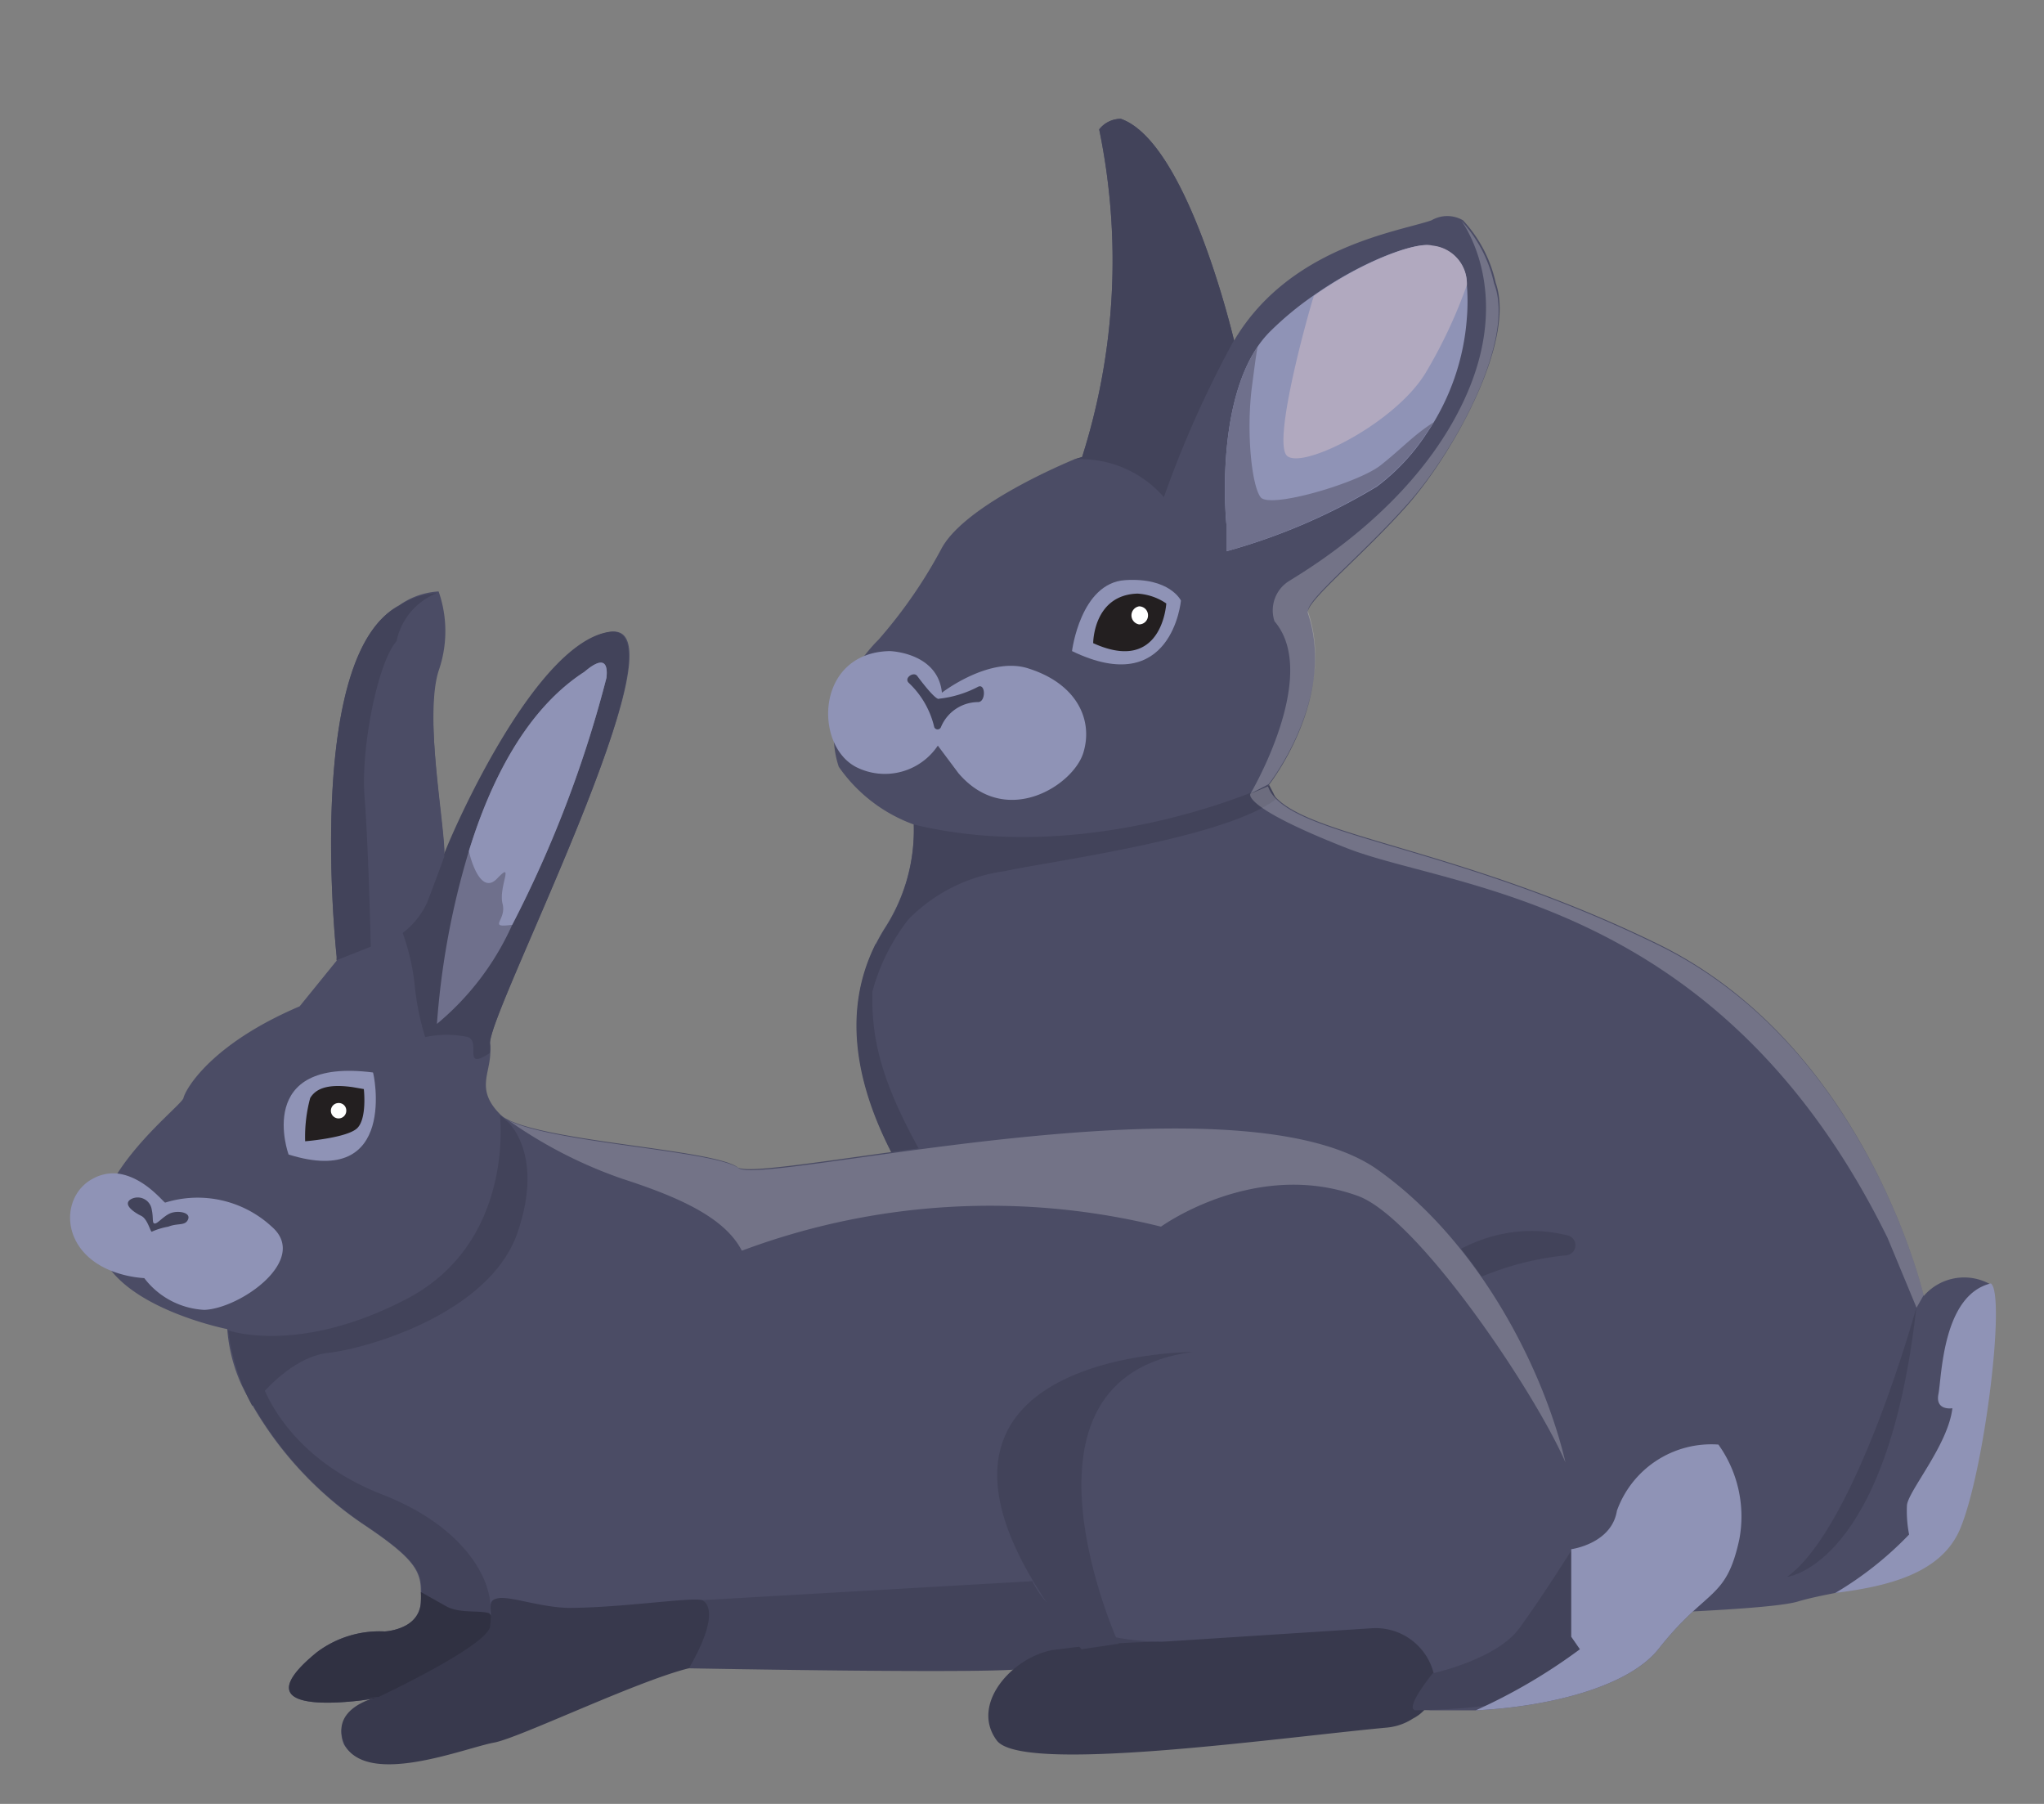 <svg xmlns="http://www.w3.org/2000/svg" width="85" height="75" viewBox="0 0 85 75"><rect x="0" y="0" width="85" height="75" fill="#808080" stroke="none"/><title>Artboard 4</title><g style="isolation:isolate"><path d="M81.42,63.55c-.79,1.88-3.12,2.29-5.1,2.68h0c-.57.11-1.1.22-1.57.36-2.09.62-20,.82-20,.82l-.91.12c-.39.82-2,1.84-4.41,1.84s-2.33-1.17-2.33-1.17a4.57,4.57,0,0,1-2.67,0c-1.31-.46-.31-1.93.31-3s0-4-.62-6.14-1-2.14-5.46-8.55c-3.69-5.28-3.32-8.75-2.43-10.83.07-.17.14-.32.21-.47h0c.13-.25.26-.48.39-.68A7.53,7.53,0,0,0,38,34.28a6.49,6.49,0,0,1-3.12-2.4c-.94-2.85,1.65-5.28,1.65-5.28a20.17,20.17,0,0,0,2.6-3.75c.84-1.65,4.39-3.27,5.54-3.75L45,19a26.94,26.94,0,0,0,.71-13.62,1.14,1.14,0,0,1,.9-.44c2.71.95,4.59,8.73,4.71,9.22v0c2.31-3.91,6.86-4.53,8.21-5a1.3,1.3,0,0,1,1.31,0h0a5.59,5.59,0,0,1,1.36,2.6c.85,2.43-1.81,7.16-3.72,9.3s-4.24,4-4.09,4.44c1.2,3.57-1.64,7.16-1.64,7.16a1.15,1.15,0,0,0,.17.33c1.32,1.81,7.69,2.2,15.95,6.22C77.61,43.44,80,53.88,80,53.88a.08.08,0,0,1,0,0h0a2.22,2.22,0,0,1,2.79-.47C83.15,53.67,82.44,61.14,81.42,63.55Z" fill="#4b4c65"/><path d="M39.17,28.8s2-1.55,3.62-1c2,.64,2.68,2.14,2.26,3.5s-3.22,3.15-5.19.85L39,31a2.65,2.65,0,0,1-3.38.9C33.83,31,33.91,27.13,37,27.07,37,27.07,39,27.12,39.17,28.8Z" fill="#8f93b6"/><path d="M44.58,27.07s.35-2.83,2.21-2.95,2.32.85,2.32.85S48.74,29.08,44.58,27.07Z" fill="#8f93b6"/><path d="M45.46,26.74s0-2,1.84-2.06a2.37,2.37,0,0,1,1.2.41S48.34,28.05,45.46,26.74Z" fill="#231f20"/><path d="M61,13.22A9.79,9.79,0,0,1,59.34,18h0a8.71,8.71,0,0,1-2.08,2.23A24.9,24.9,0,0,1,51,22.92V21.79s-.49-4.75,1.3-7.38h0a4.24,4.24,0,0,1,.54-.65,13.33,13.33,0,0,1,1.75-1.45c2.1-1.49,4.33-2.27,4.92-2.09A1.59,1.59,0,0,1,61,11.85,8.49,8.49,0,0,1,61,13.22Z" fill="#8f93b6"/><path d="M47.74,25.59a.37.37,0,0,1-.37.37.38.38,0,0,1,0-.75A.37.37,0,0,1,47.74,25.59Z" fill="#fff"/><path d="M59.63,17.55l-.29.43a8.71,8.71,0,0,1-2.08,2.23A24.9,24.9,0,0,1,51,22.92V21.79s-.49-4.75,1.3-7.38c-.07.35-.15,1-.25,1.76-.22,1.84,0,4,.37,4.5s4.07-.59,5-1.33S58.77,18.1,59.63,17.55Z" fill="#6f708c"/><path d="M61,11.85a20.45,20.45,0,0,1-1.72,3.66c-1.28,2.1-5.08,4-5.75,3.45s1-6.38,1.11-6.66c2.1-1.49,4.33-2.27,4.92-2.09A1.59,1.59,0,0,1,61,11.85Z" fill="#b1a9bf"/><path d="M48.65,65.28a4.37,4.37,0,0,0-1.56,2.92,4.57,4.57,0,0,1-2.67,0c-1.31-.46-.31-1.93.31-3s0-4-.62-6.14-1-2.14-5.46-8.55c-4-5.7-3.24-9.28-2.22-11.3-.35,3.18-.3,5,2.22,9.33,3,5,9.64,12.07,10,13.75A6.58,6.58,0,0,1,48.65,65.28Z" fill="#42435a"/><path d="M81.51,63.57c-.79,1.87-3.05,2.39-5.19,2.66a14.35,14.35,0,0,0,3.07-2.43,5.1,5.1,0,0,1-.09-1.19c0-.56,1.71-2.51,1.89-4.06,0,0-.72.12-.58-.59s.16-4.11,2.18-4.6C83.42,53.81,82.53,61.15,81.51,63.57Z" fill="#8f93b6"/><path d="M57.13,67.21s-.32-3.69,2.61-4.06,1.23-1,1.23-1c-3.31-2-4.15-6.47-.82-8.34a12.23,12.23,0,0,1,5-1.62.42.42,0,0,0,.06-.82c-1.66-.42-4.27-.36-6.92,2.48s-3,5.32-3.15,8.92a7.69,7.69,0,0,1-1.3,4.8Z" fill="#42435a"/><path d="M53.07,33.22c-2.11,1.64-9.49,2.6-11.29,3a6.9,6.9,0,0,0-4,2,8.47,8.47,0,0,0-1.5,3,6,6,0,0,1-.06-1.49c.07-.17.14-.32.21-.47h0c.13-.25.26-.48.39-.68A7.53,7.53,0,0,0,38,34.28c7.41,1.8,14.78-1.64,14.78-1.64l.17.33Z" fill="#42435a"/><path d="M39.13,30.23a.15.15,0,0,1-.28,0,3.67,3.67,0,0,0-1.06-1.84c-.21-.2.2-.48.35-.29.83,1.11.91.95.91.95a4.53,4.53,0,0,0,1.63-.5c.31-.14.32.63,0,.64A1.68,1.68,0,0,0,39.13,30.23Z" fill="#42435a"/><path d="M80,53.84l-.3.53-1.2-2.89C71.54,37.31,60.43,37,56,35.26S52,33,52,33l.73-.31a1.15,1.15,0,0,0,.17.33c1.32,1.81,7.69,2.2,15.95,6.22C77.61,43.44,80,53.88,80,53.88A.08.08,0,0,1,80,53.84Z" fill="#fff" opacity="0.22" style="mix-blend-mode:soft-light"/><path d="M51.32,14.14a44.27,44.27,0,0,0-2.92,6.53,4.58,4.58,0,0,0-3.75-1.57L45,19a26.94,26.94,0,0,0,.71-13.62,1.14,1.14,0,0,1,.9-.44c2.71.95,4.59,8.73,4.71,9.22Z" fill="#42435a"/><path d="M58.49,21c-1.91,2.14-4.24,4-4.09,4.44,1.2,3.57-1.64,7.16-1.64,7.16L52,33s2.92-4.93,1-7.17a1.44,1.44,0,0,1,.6-1.67c1-.62,5.29-3.2,7.3-7.56,2.09-4.52-.13-7.42-.13-7.42h0a5.59,5.59,0,0,1,1.36,2.6C63.06,14.17,60.4,18.9,58.49,21Z" fill="#fff" opacity="0.22" style="mix-blend-mode:soft-light"/><path d="M79.69,54.37s-2.5,9.11-5.37,11.19C74.32,65.56,78.49,65.1,79.69,54.37Z" fill="#42435a"/><path d="M72.33,64C71.78,66.54,71,66,69,68.52c-1.28,1.66-4.73,2.45-7.63,2.59-.66,0-1.31,0-1.89,0a9.25,9.25,0,0,0-1.13,0c-4.4.38-15.48,2.64-16.55,1.2a1.88,1.88,0,0,1,.78-3h-.74c-2.67,0-11.72.13-13.06,0a2.94,2.94,0,0,0-.86.1c-2.16.53-6.37,2.79-7.41,3-1.21.22-5.21,1.85-6.21.11A1.19,1.19,0,0,1,14.8,71a3,3,0,0,1,.91-.4l-.71.1c-1.54.18-4.68.33-1.83-2A4.33,4.33,0,0,1,16,67.83a2.29,2.29,0,0,0,.89-.25,1.16,1.16,0,0,0,.61-1,3.34,3.34,0,0,0,0-.44c0-.85-.35-1.39-2.31-2.71a15,15,0,0,1-5.15-5.86,6.85,6.85,0,0,1-.59-2.31s-5.08-1-5.39-3.73S7.55,46,7.63,45.65s1.12-2.23,4.83-3.81L14,39.94a.24.24,0,0,1,0-.07s0,0,0-.09c-.15-1.44-1.14-12.58,2.56-14.55a3.13,3.13,0,0,1,1.63-.57,5,5,0,0,1,0,3.3c-.49,1.68.18,5.62.28,7.2a2.77,2.77,0,0,1,0,.47.18.18,0,0,0,0,0c.43-1.17,3.85-8.91,6.92-9.36,3.38-.49-5.23,16-5,17.13a1.84,1.84,0,0,1,0,.33c0,.91-.61,1.56.39,2.58a1.06,1.06,0,0,0,.3.22h0c1.81.95,8.59,1.26,9.59,2s20.48-4.06,26.48,0c4.33,2.94,7,8.3,7.93,12.17a9.06,9.06,0,0,1,.28,3.61s1.68-.22,1.9-1.6a4.17,4.17,0,0,1,4.22-2.75A5.14,5.14,0,0,1,72.33,64Z" fill="#4b4c65"/><path d="M20.37,43.45a1.84,1.84,0,0,1,0,.33c-1.15.76-.37-.44-.9-.66a4.22,4.22,0,0,0-1.79,0,11.25,11.25,0,0,1-.44-2.2,9.2,9.2,0,0,0-.49-2.12s.63-1.54,1.67-3.64a2.77,2.77,0,0,1,0,.47.18.18,0,0,0,0,0c.43-1.17,3.85-8.91,6.92-9.36C28.76,25.83,20.15,42.35,20.37,43.45Z" fill="#42435a"/><path d="M12,48s-1.47-4.05,3.51-3.41C15.53,44.55,16.59,49.44,12,48Z" fill="#8f93b6"/><path d="M25.22,28.18A48.76,48.76,0,0,1,21.3,38.45a11.39,11.39,0,0,1-3.13,4.12,33,33,0,0,1,1.33-7.19h0c.88-2.86,2.35-5.84,4.76-7.42C24.26,28,25.36,26.88,25.22,28.18Z" fill="#6f708c"/><path d="M20.38,67.07c-.13,1-1.24,1.89-3.46.51a1.16,1.16,0,0,0,.61-1,3.34,3.34,0,0,0,0-.44c0-.85-.35-1.39-2.31-2.71a15,15,0,0,1-5.15-5.86l.68-.47s.75,3.35,5.23,5.07C19.53,63.58,20.54,65.92,20.38,67.07Z" fill="#42435a"/><path d="M8.5,54.46A3.35,3.35,0,0,1,6,53.14a4.58,4.58,0,0,1-1.34-.29h0C2.47,52,2.5,49.72,3.87,49a1.77,1.77,0,0,1,1-.21h0C6,48.92,6.8,50,6.87,50a4.54,4.54,0,0,1,4.43,1C12.88,52.37,10,54.4,8.5,54.46Z" fill="#8f93b6"/><path d="M42.62,69.36s1.8-.86,6.31-1.14c0,0-4.57.47-6-2.48l-13.75.79a3,3,0,0,1-.65,2.83S42.07,69.62,42.62,69.36Z" fill="#42435a"/><path d="M20.59,67.61c0,.37-3.7,3.06-4.45,3.28A4.93,4.93,0,0,1,14.8,71a3,3,0,0,1,.91-.4l-.71.1c-1.54.18-4.68.33-1.83-2A4.33,4.33,0,0,1,16,67.83s1.43-.07,1.5-1.2a3.34,3.34,0,0,0,0-.44l1.05.59c.55.31,1.35.16,1.79.29A.89.89,0,0,1,20.59,67.61Z" fill="#303142"/><path d="M12.69,47.45a6.18,6.18,0,0,1,.21-1.8c.19-.31.59-.62,1.77-.45l.46.08s.14,1.21-.27,1.62S12.69,47.45,12.69,47.45Z" fill="#231f20"/><path d="M28.65,69.36c-2.16.53-7.06,2.9-8.1,3.09-1.21.22-5.21,1.85-6.21.11-.65-1.47,1.09-1.94,1.37-2l-.71.1a3.47,3.47,0,0,1,.75-.11s4.52-2.12,4.63-2.93-.16-1.07.33-1.17,1.77.38,2.93.4c2.25,0,5.27-.48,5.58-.31S29.79,67.39,28.65,69.36Z" fill="#38394d"/><path d="M58.76,71.45a2.38,2.38,0,0,1-1.12.38c-4.68.44-15.16,1.93-16.19.53-1.18-1.59.86-3.68,2.6-3.79a33,33,0,0,1,4.25-.31L57,67.7a2.49,2.49,0,0,1,2.62,1.87A1.66,1.66,0,0,1,58.76,71.45Z" fill="#38394d"/><path d="M46.52,68.34S41.47,57.27,49.6,56.21c0,0-14.64,0-4.63,12.36Z" fill="#42435a"/><path d="M14.4,46.18a.32.32,0,1,1-.32-.32A.31.31,0,0,1,14.4,46.18Z" fill="#fff"/><path d="M6.31,51.21c-.06,0-.17-.53-.44-.66s-.81-.48-.41-.7a.59.59,0,0,1,.85.44c.08.36,0,.58.13.58s.4-.36.71-.45.79,0,.67.28S7.4,50.84,7,51A2.92,2.92,0,0,0,6.31,51.21Z" fill="#42435a"/><path d="M20.79,46.36s.64,5.28-3.87,7.64-7.43,1.31-7.43,1.31a8.91,8.91,0,0,0,1,3.14s1.42-2,3.15-2.2,6.74-1.68,7.88-5-.43-4.63-.43-4.63Z" fill="#42435a"/><path d="M59.58,69.57s2.65-.57,3.6-1.87,2.2-3.29,2.2-3.29,2.87,1.59,1.54,4.16-7.37,2.5-8,2.54S59.58,69.57,59.58,69.57Z" fill="#42435a"/><path d="M72.33,64C71.78,66.54,71,66,69,68.52c-1.28,1.66-4.73,2.45-7.63,2.59a23.29,23.29,0,0,0,4.33-2.54l-.36-.52V64.41s1.68-.22,1.9-1.6a4.17,4.17,0,0,1,4.22-2.75A5.14,5.14,0,0,1,72.33,64Z" fill="#8f93b6"/><path d="M25.22,28.18A48.76,48.76,0,0,1,21.3,38.45c-1.06.14-.22-.18-.4-.87s.51-1.83-.22-1.06-1.16-1-1.18-1.14h0c.88-2.86,2.35-5.84,4.76-7.42C24.26,28,25.36,26.88,25.22,28.18Z" fill="#8f93b6"/><path d="M18.47,35.63a.18.18,0,0,0,0,0s-.33.91-.71,1.9a3.36,3.36,0,0,1-1.45,1.54,4.92,4.92,0,0,0-.88.24h0c-.61.21-1.23.49-1.38.56l0,0a.24.24,0,0,1,0-.07s0,0,0-.09c-.15-1.44-1.14-12.58,2.56-14.55a3.13,3.13,0,0,1,1.63-.57,5,5,0,0,1,0,3.3C17.62,29.86,18.54,34.62,18.47,35.63Z" fill="#4b4c65"/><path d="M65.1,60.8c-1.31-3-6.16-10.19-8.64-11.08C52.18,48.17,48.28,51,48.28,51a29.46,29.46,0,0,0-17.43,1c-.73-1.42-2.72-2.26-5-3a18.91,18.91,0,0,1-4.72-2.43c1.81.95,8.59,1.26,9.59,2s20.48-4.06,26.48,0C61.5,51.57,64.19,56.93,65.1,60.8Z" fill="#fff" opacity="0.22" style="mix-blend-mode:soft-light"/><path d="M18.17,24.66a2.74,2.74,0,0,0-1.68,2c-.78.87-1.49,4.44-1.33,6.46s.26,6.24.26,6.24h0L14,39.92l0,0a.24.24,0,0,1,0-.07s0,0,0-.09c-.15-1.44-1.14-12.58,2.56-14.55A3.13,3.13,0,0,1,18.17,24.66Z" fill="#42435a"/></g></svg>